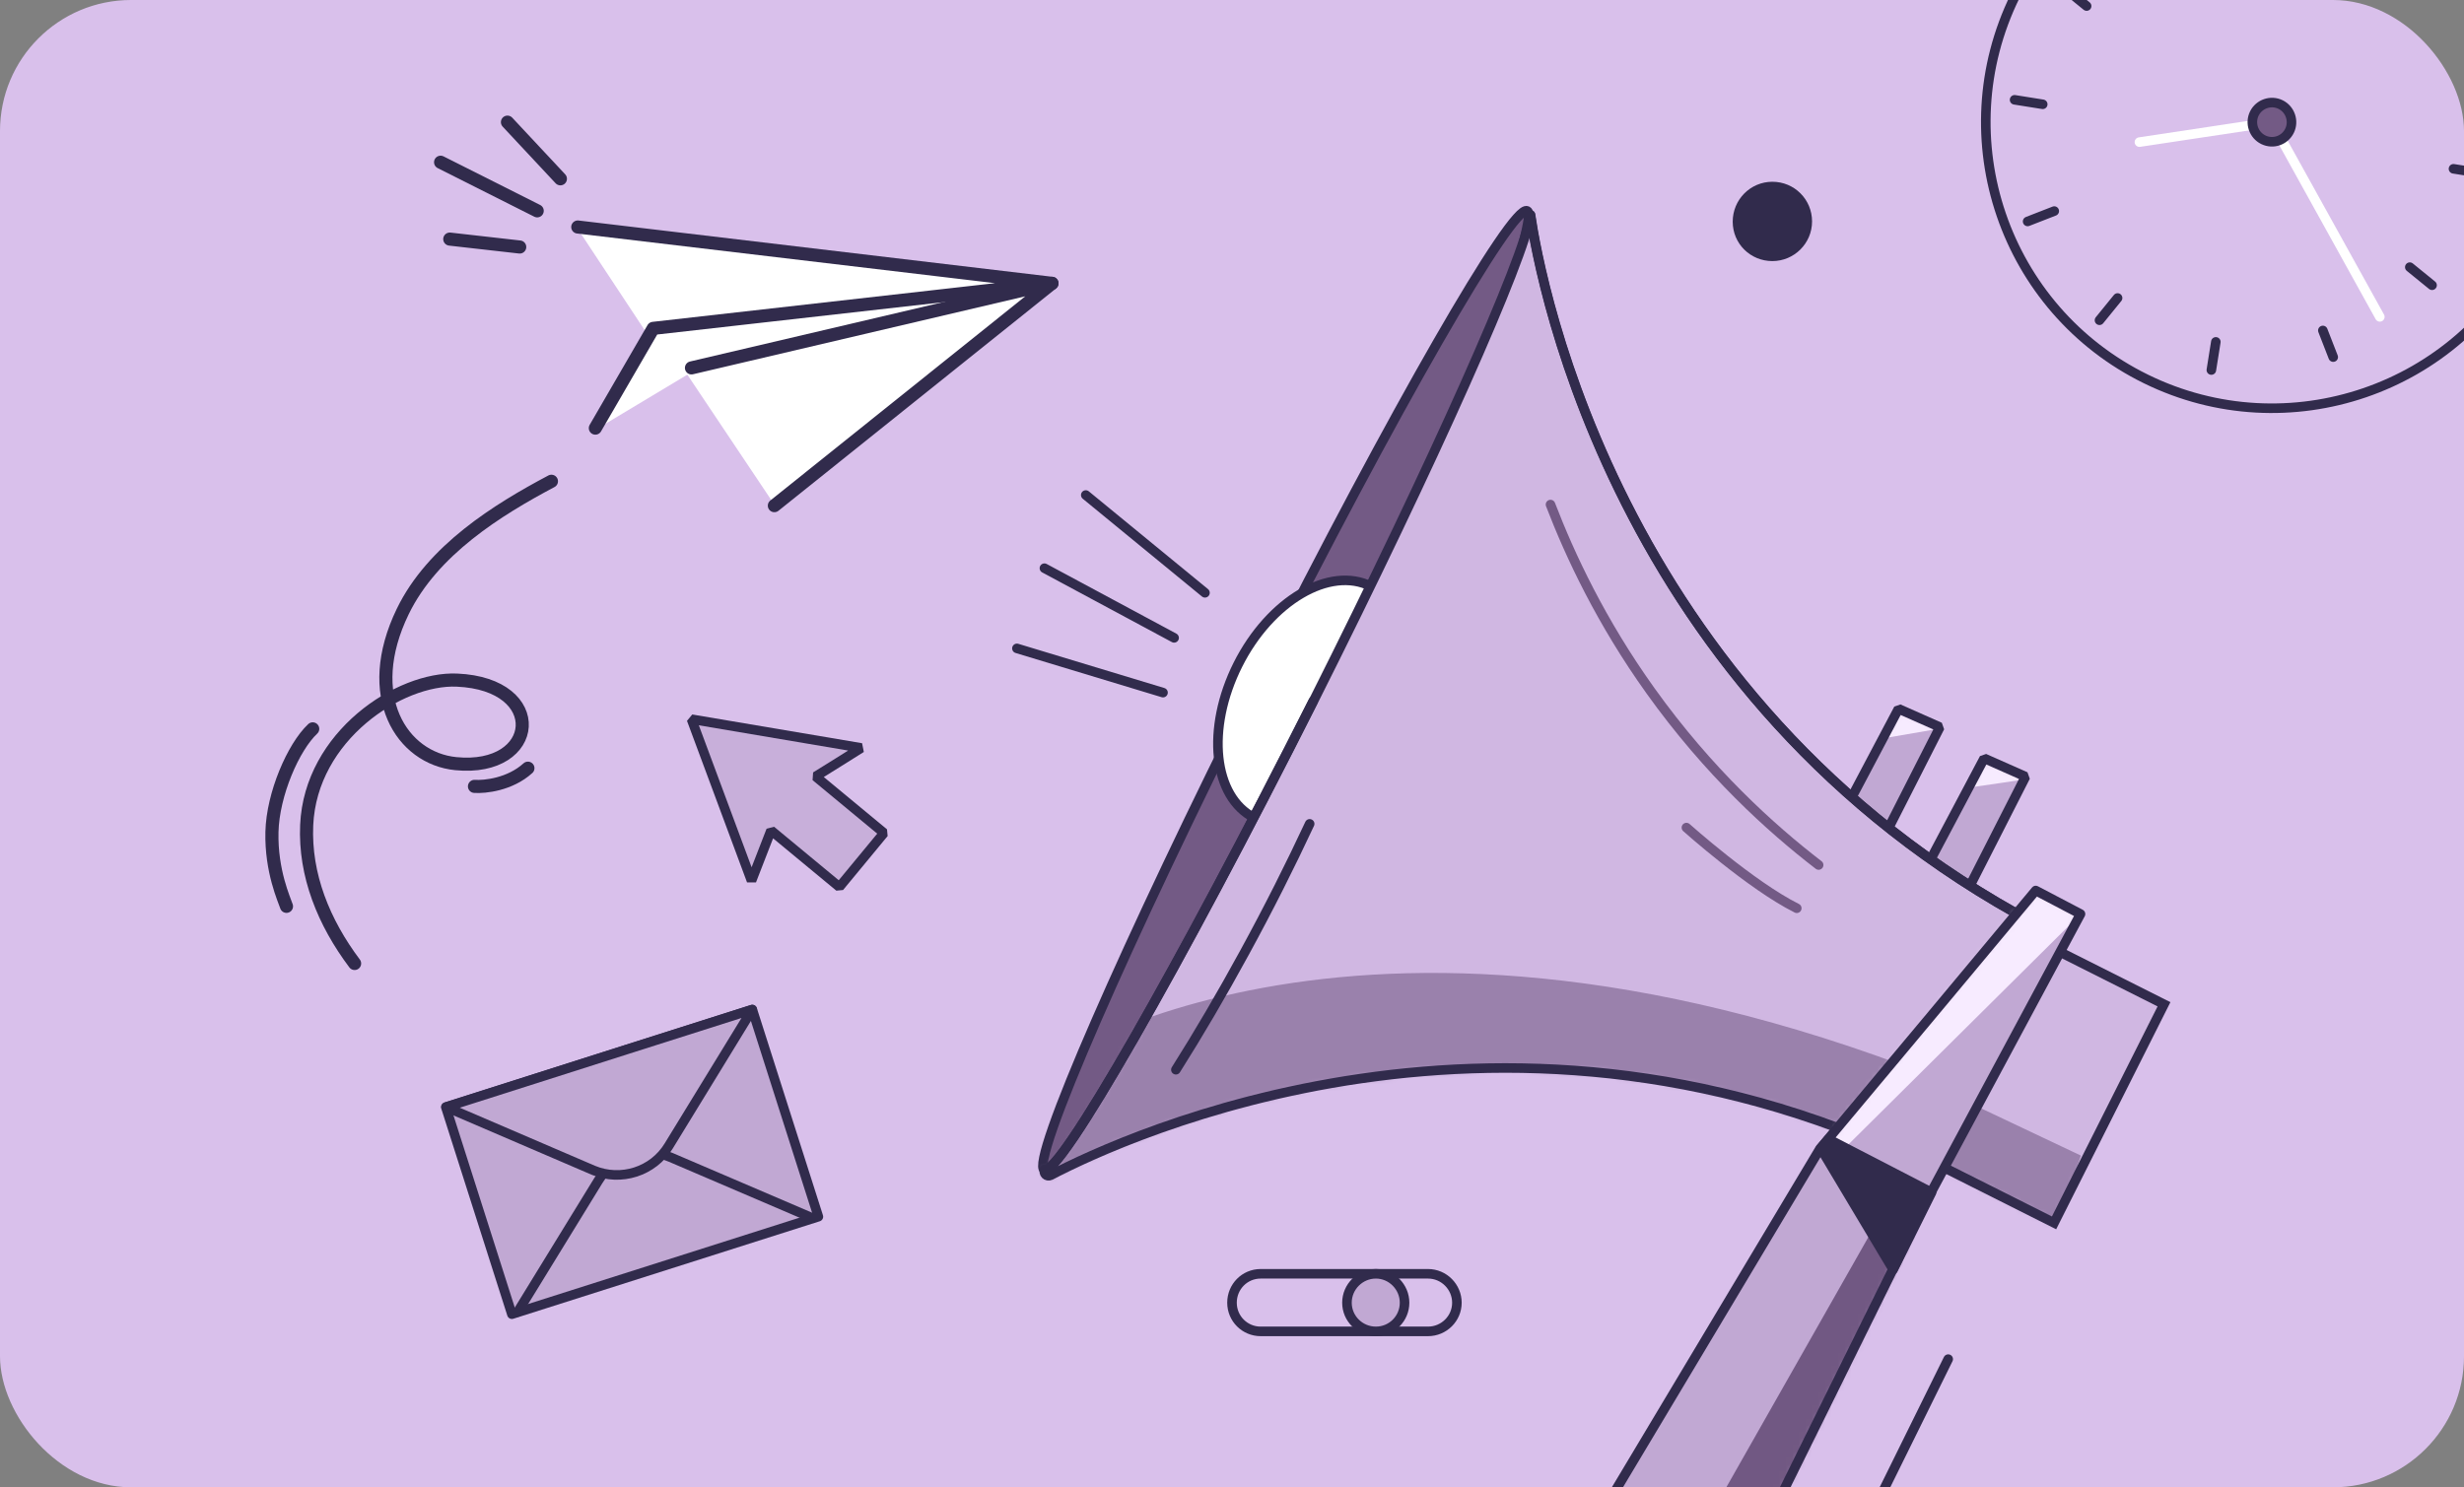 <svg width="376" height="227" viewBox="0 0 376 227" fill="none" xmlns="http://www.w3.org/2000/svg">
<rect x="0" y="0" width="376" height="227" fill="#808080" stroke="none"/>
<g clip-path="url(#clip0_545_4103)">
<rect width="376" height="227" rx="20" fill="#D9C0EB"/>
<path d="M98.749 50.955L90.524 65.797L104.889 57.184L118.036 76.827L161.214 43.408L87.891 34.521L98.749 50.955Z" fill="white"/>
<path d="M88.167 34.647L160.528 43.243L99.678 50.117L90.849 65.342" stroke="#312B4C" stroke-width="2" stroke-linecap="round" stroke-linejoin="round"/>
<path d="M118.167 77.176L160.531 43.241L105.516 56.15" stroke="#312B4C" stroke-width="2" stroke-linecap="round" stroke-linejoin="round"/>
<path d="M67.234 24.761L81.977 32.178" stroke="#312B4C" stroke-width="2" stroke-miterlimit="10" stroke-linecap="round"/>
<path d="M77.436 18.643L85.514 27.289" stroke="#312B4C" stroke-width="2" stroke-miterlimit="10" stroke-linecap="round"/>
<path d="M68.634 36.492L79.308 37.7" stroke="#312B4C" stroke-width="2" stroke-miterlimit="10" stroke-linecap="round"/>
<path d="M84.147 73.452C75.966 77.79 65.999 83.96 61.46 93.325C55.209 106.221 61.288 115.733 69.55 116.551C82.377 117.82 83.706 104.403 69.724 103.801C60.975 103.424 47.406 112.314 46.8 125.922C46.46 133.571 49.42 140.802 54.111 147.05" stroke="#312B4C" stroke-width="2" stroke-linecap="round" stroke-linejoin="round"/>
<path d="M47.72 111.243C44.76 114.023 41.637 121.208 41.499 126.974C41.357 132.968 43.395 137.338 43.716 138.329M72.403 120.021C73.977 120.132 77.813 119.732 80.558 117.245" stroke="#312B4C" stroke-width="2" stroke-linecap="round" stroke-linejoin="round"/>
<path d="M296.02 110.977L289.71 108.181L268.268 148.739L275.104 152.117L296.02 110.977Z" fill="#C1A8D3"/>
<mask id="mask0_545_4103" style="mask-type:luminance" maskUnits="userSpaceOnUse" x="268" y="108" width="29" height="45">
<path d="M296.021 110.977L289.711 108.181L268.269 148.739L275.105 152.117L296.021 110.977Z" fill="white"/>
</mask>
<g mask="url(#mask0_545_4103)">
<path d="M287.09 105.831C287.709 106.081 299.651 110.574 299.651 110.574L285.285 113.05L287.09 105.831Z" fill="#F7EBFF"/>
</g>
<path d="M296.02 110.977L289.71 108.181L268.268 148.739L275.104 152.117L296.02 110.977Z" stroke="#312B4C" stroke-width="1.459" stroke-linecap="round" stroke-linejoin="bevel"/>
<path d="M309.092 118.533L302.782 115.738L281.307 156.29L288.142 159.668L309.092 118.533Z" fill="#C1A8D3"/>
<mask id="mask1_545_4103" style="mask-type:luminance" maskUnits="userSpaceOnUse" x="281" y="115" width="29" height="45">
<path d="M309.096 118.533L302.785 115.738L281.31 156.29L288.146 159.668L309.096 118.533Z" fill="white"/>
</mask>
<g mask="url(#mask1_545_4103)">
<path d="M298.127 120.531C298.127 120.531 312.834 118.499 312.317 118.268C311.833 118.042 301.705 114.534 301.705 114.534L298.127 120.531Z" fill="#F7EBFF"/>
</g>
<path d="M309.092 118.533L302.782 115.738L281.307 156.29L288.142 159.668L309.092 118.533Z" stroke="#312B4C" stroke-width="1.459" stroke-linecap="round" stroke-linejoin="bevel"/>
<path d="M204.045 110.567C183.713 150.973 161.577 179.715 159.368 178.59C157.126 177.459 171.833 143.768 192.165 103.362C212.503 62.922 230.824 31.094 233.038 32.185C233.263 32.295 233.326 32.725 233.234 33.442C232.306 40.048 222.38 74.134 204.045 110.567Z" fill="#735A85" stroke="#312B4C" stroke-width="1.459" stroke-linecap="round" stroke-linejoin="round"/>
<path d="M211.729 112.908C206.817 122.682 197.737 128.017 191.426 124.837C185.114 121.657 184.003 111.198 188.915 101.423C193.82 91.683 202.906 86.315 209.218 89.495C215.496 92.668 216.634 103.168 211.729 112.908Z" fill="white" stroke="#312B4C" stroke-width="1.459" stroke-linejoin="bevel"/>
<path d="M313.784 142.648L295.611 178.76C230.502 145.98 171.357 173.597 160.312 179.385C159.738 179.667 159.145 179.073 159.423 178.494C161.631 179.62 179.982 147.623 200.418 107.025C218.817 70.43 232.637 39.374 233.56 32.801C235.009 42.727 247.074 109.06 313.784 142.648Z" fill="#D0B7E2"/>
<mask id="mask2_545_4103" style="mask-type:luminance" maskUnits="userSpaceOnUse" x="159" y="32" width="155" height="148">
<path d="M313.783 142.648L295.61 178.76C230.501 145.979 171.356 173.597 160.311 179.385C159.737 179.667 159.144 179.073 159.422 178.494C161.63 179.619 179.981 147.622 200.417 107.025C218.816 70.43 232.636 39.374 233.559 32.801C235.008 42.727 247.073 109.059 313.783 142.648Z" fill="white"/>
</mask>
<g mask="url(#mask2_545_4103)">
<path d="M158.364 164.205C158.364 164.205 205.023 130.043 294.373 164.892L281.686 181.698C281.686 181.698 174.093 183.158 173.247 183.008C172.401 182.857 145.06 185.474 145.06 185.474L158.364 164.205Z" fill="#9A81AC" stroke="#9A81AC" stroke-width="1.459" stroke-linejoin="round"/>
</g>
<path d="M313.784 142.648L295.611 178.76C230.502 145.98 171.357 173.597 160.312 179.385C159.738 179.667 159.145 179.073 159.423 178.494C161.631 179.62 179.982 147.623 200.418 107.025C218.817 70.43 232.637 39.374 233.56 32.801C235.009 42.727 247.074 109.06 313.784 142.648Z" stroke="#312B4C" stroke-width="1.459" stroke-linejoin="round"/>
<path d="M308.429 142.326L330.22 153.28L313.443 186.638L291.652 175.684" fill="#D0B7E2"/>
<mask id="mask3_545_4103" style="mask-type:luminance" maskUnits="userSpaceOnUse" x="291" y="142" width="40" height="45">
<path d="M308.43 142.325L330.221 153.279L313.444 186.638L291.653 175.684" fill="white"/>
</mask>
<g mask="url(#mask3_545_4103)">
<path d="M292.645 164.586L317.535 176.369L312.119 192.721L287.707 180.603L292.645 164.586Z" fill="#9A81AC"/>
</g>
<path d="M308.429 142.326L330.22 153.28L313.443 186.638L291.652 175.684" stroke="#312B4C" stroke-width="1.459" stroke-miterlimit="10"/>
<path d="M159.388 178.489C161.597 179.614 179.948 147.617 200.383 107.02" stroke="#312B4C" stroke-width="1.459" stroke-linecap="round" stroke-linejoin="round"/>
<path d="M165.686 75.554L183.876 90.476" stroke="#312B4C" stroke-width="1.459" stroke-linecap="round" stroke-linejoin="bevel"/>
<path d="M179.165 97.354L159.376 86.721" stroke="#312B4C" stroke-width="1.459" stroke-linecap="round" stroke-linejoin="bevel"/>
<path d="M177.472 105.71C170.054 103.451 162.596 101.219 155.179 98.96" stroke="#312B4C" stroke-width="1.459" stroke-linecap="round" stroke-linejoin="bevel"/>
<path d="M233.524 32.795C234.968 42.755 247.039 109.054 313.749 142.642" stroke="#312B4C" stroke-width="1.459" stroke-linecap="round" stroke-linejoin="round"/>
<path d="M310.647 135.914L317.48 139.5L294.322 182.651C285.281 200.942 276.28 219.205 267.245 237.462C259.231 236.005 251.217 234.547 243.169 233.084C254.684 213.836 266.199 194.588 277.714 175.339C288.701 162.211 299.688 149.082 310.647 135.914Z" fill="#C1A8D3"/>
<mask id="mask4_545_4103" style="mask-type:luminance" maskUnits="userSpaceOnUse" x="243" y="135" width="75" height="103">
<path d="M310.649 135.913L317.482 139.5L294.324 182.651C285.283 200.942 276.282 219.205 267.247 237.462C259.233 236.005 251.219 234.547 243.171 233.084C254.686 213.835 266.201 194.587 277.716 175.339C288.703 162.211 299.69 149.082 310.649 135.913Z" fill="white"/>
</mask>
<g mask="url(#mask4_545_4103)">
<path d="M288.951 182.046C276.055 204.749 263.198 227.424 250.302 250.127C254.345 252.52 258.428 254.885 262.471 257.278C272.413 234.505 282.321 211.725 292.268 188.918C291.146 186.589 290.051 184.301 288.951 182.046Z" fill="#715883"/>
</g>
<mask id="mask5_545_4103" style="mask-type:luminance" maskUnits="userSpaceOnUse" x="243" y="135" width="75" height="103">
<path d="M310.649 135.913L317.482 139.5L294.324 182.651C285.283 200.942 276.282 219.205 267.247 237.462C259.233 236.005 251.219 234.547 243.171 233.084C254.686 213.835 266.201 194.587 277.716 175.339C288.703 162.211 299.69 149.082 310.649 135.913Z" fill="white"/>
</mask>
<g mask="url(#mask5_545_4103)">
<path d="M317.476 139.534C311.301 136.762 305.132 133.957 298.957 131.185C284.238 143.512 269.525 155.804 254.772 168.125C263.708 170.479 272.645 172.833 281.548 175.182C293.539 163.279 305.524 151.409 317.476 139.534Z" fill="#F7EBFF"/>
</g>
<path d="M310.647 135.914L317.48 139.5L294.322 182.651C285.281 200.942 276.28 219.205 267.245 237.462C259.231 236.005 251.217 234.547 243.169 233.084C254.684 213.836 266.199 194.588 277.714 175.339C288.701 162.211 299.688 149.082 310.647 135.914Z" stroke="#312B4C" stroke-width="1.459" stroke-linecap="round" stroke-linejoin="round"/>
<path d="M277.834 175.256C278.229 174.802 278.629 174.315 279.024 173.861C284.267 176.572 289.51 179.283 294.754 181.994C292.803 185.906 290.846 189.852 288.895 193.764C285.208 187.595 281.521 181.425 277.834 175.256Z" fill="#312B4C" stroke="#312B4C" stroke-width="1.459" stroke-linecap="round" stroke-linejoin="round"/>
<path d="M236.603 77.008C239.611 84.837 244.319 94.888 251.87 105.443C260.707 117.797 270.21 126.396 277.519 132.021" stroke="#735A85" stroke-width="1.459" stroke-linecap="round" stroke-linejoin="round"/>
<path d="M257.344 126.311C257.344 126.311 267.223 135.15 274.182 138.62" stroke="#735A85" stroke-width="1.459" stroke-linecap="round" stroke-linejoin="round"/>
<path d="M297.291 207.436L279.629 243.221" stroke="#312B4C" stroke-width="1.459" stroke-linecap="round" stroke-linejoin="round"/>
<path d="M179.436 163.268C182.93 157.745 186.434 151.77 189.903 145.405C193.624 138.596 196.92 132.025 199.851 125.739" stroke="#312B4C" stroke-width="1.459" stroke-linecap="round" stroke-linejoin="bevel"/>
<path d="M114.798 154.081L68.028 168.963L78.113 200.579L124.883 185.697L114.798 154.081Z" fill="#C1A8D3" stroke="#312B4C" stroke-width="1.459" stroke-linecap="round" stroke-linejoin="round"/>
<path d="M124.009 185.915L102.369 176.648C98.335 174.904 93.593 176.43 91.303 180.192L78.984 200.251" stroke="#312B4C" stroke-width="1.459" stroke-linecap="round" stroke-linejoin="round"/>
<path d="M102.041 174.904L114.796 154.081L95.609 160.186L68.081 168.963L90.539 178.611C94.737 180.355 99.642 178.829 102.041 174.904Z" fill="#C1A8D3" stroke="#312B4C" stroke-width="1.459" stroke-linecap="round" stroke-linejoin="round"/>
<path d="M327.477 57.844C349.125 68.454 375.282 59.505 385.893 37.857C396.503 16.21 387.554 -9.948 365.906 -20.558C344.259 -31.169 318.101 -22.219 307.491 -0.572C296.88 21.076 305.83 47.233 327.477 57.844Z" stroke="#312B4C" stroke-width="1.459" stroke-linecap="round" stroke-linejoin="round"/>
<path d="M315.016 -1.839L318.414 0.923" stroke="#312B4C" stroke-width="1.459" stroke-linecap="round" stroke-linejoin="round"/>
<path d="M378.69 26.447L374.395 25.763" stroke="#312B4C" stroke-width="1.459" stroke-linecap="round" stroke-linejoin="round"/>
<path d="M371.126 43.535L367.728 40.773" stroke="#312B4C" stroke-width="1.459" stroke-linecap="round" stroke-linejoin="round"/>
<path d="M356.044 54.502L354.462 50.437" stroke="#312B4C" stroke-width="1.459" stroke-linecap="round" stroke-linejoin="round"/>
<path d="M337.447 56.475L338.131 52.18" stroke="#312B4C" stroke-width="1.459" stroke-linecap="round" stroke-linejoin="round"/>
<path d="M320.376 48.879L323.138 45.481" stroke="#312B4C" stroke-width="1.459" stroke-linecap="round" stroke-linejoin="round"/>
<path d="M309.41 33.797L313.475 32.215" stroke="#312B4C" stroke-width="1.459" stroke-linecap="round" stroke-linejoin="round"/>
<path d="M307.42 15.234L311.715 15.918" stroke="#312B4C" stroke-width="1.459" stroke-linecap="round" stroke-linejoin="round"/>
<path d="M363.156 48.362L346.691 18.642" stroke="white" stroke-width="1.459" stroke-linecap="round" stroke-linejoin="round"/>
<path d="M326.472 21.689L346.69 18.642" stroke="white" stroke-width="1.459" stroke-linecap="round" stroke-linejoin="round"/>
<path d="M345.375 21.328C346.882 22.067 348.655 21.433 349.377 19.959C350.099 18.485 349.481 16.68 348.008 15.957C346.534 15.235 344.728 15.853 344.006 17.326C343.284 18.8 343.901 20.606 345.375 21.328Z" fill="#735A85" stroke="#312B4C" stroke-width="1.459" stroke-linecap="round" stroke-linejoin="round"/>
<path d="M128.086 135.374L117.658 126.744C116.675 129.302 115.663 131.86 114.679 134.418C111.615 126.21 108.551 117.975 105.516 109.767L131.431 114.152C129.098 115.614 126.794 117.075 124.461 118.509L134.889 127.138L128.086 135.374Z" fill="#C8AFDA" stroke="#312B4C" stroke-width="1.459" stroke-linecap="round" stroke-linejoin="bevel"/>
<path d="M192.377 203.203H217.907C220.351 203.203 222.32 201.233 222.32 198.826C222.32 196.419 220.351 194.413 217.907 194.413H192.377C189.933 194.413 188 196.383 188 198.826C188 201.27 189.969 203.203 192.377 203.203Z" stroke="#312B4C" stroke-width="1.459" stroke-linecap="round" stroke-linejoin="round"/>
<path d="M209.956 203.203C212.4 203.203 214.333 201.233 214.333 198.826C214.333 196.419 212.363 194.413 209.956 194.413C207.549 194.413 205.543 196.383 205.543 198.826C205.543 201.27 207.549 203.203 209.956 203.203Z" fill="#C1A8D3" stroke="#312B4C" stroke-width="1.459" stroke-linecap="round" stroke-linejoin="round"/>
<path d="M270.461 39.119C273.378 39.119 275.786 36.749 275.786 33.794C275.786 30.84 273.415 28.47 270.461 28.47C267.506 28.47 265.136 30.877 265.136 33.831C265.136 36.785 267.506 39.119 270.461 39.119Z" fill="#312B4C" stroke="#312B4C" stroke-width="1.459" stroke-linecap="round" stroke-linejoin="round"/>
</g>
<defs>
<clipPath id="clip0_545_4103">
<rect width="376" height="227" rx="20" fill="white"/>
</clipPath>
</defs>
</svg>
